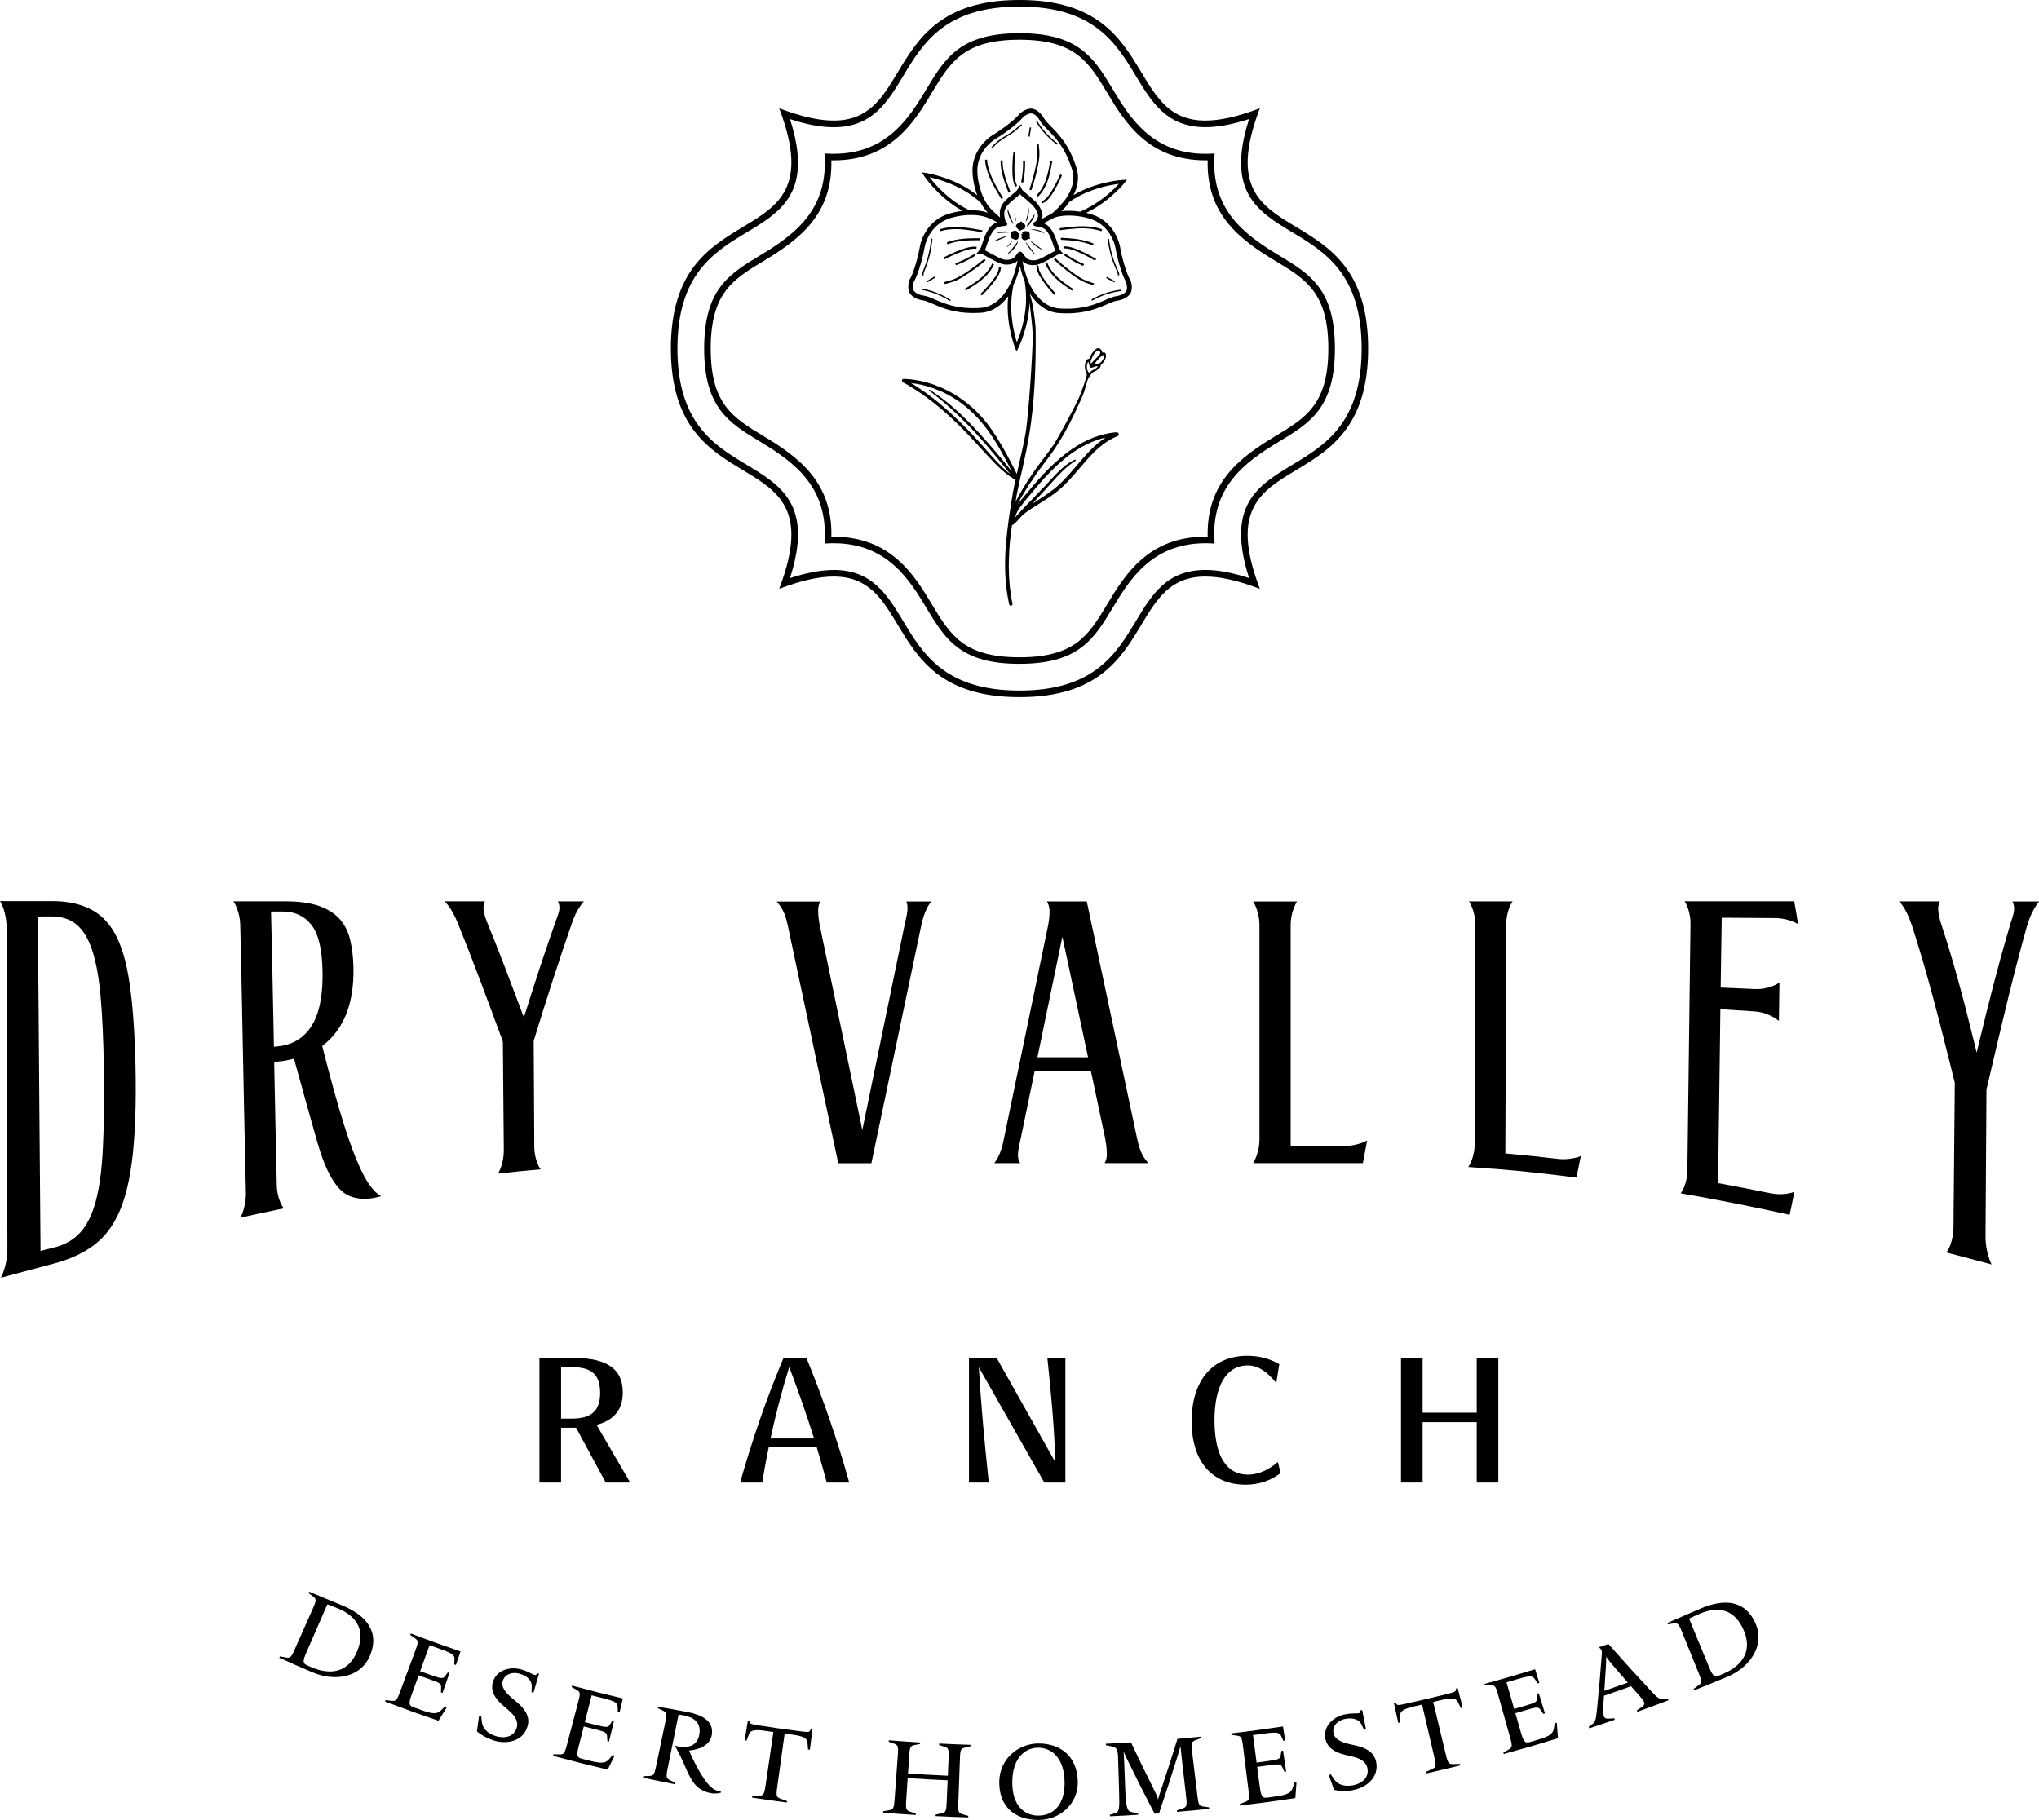 <?xml version="1.0" encoding="UTF-8"?>
<svg xmlns="http://www.w3.org/2000/svg" viewBox="0 0 479.63 428.21">
  <g>
    <g>
      <g>
        <g>
          <path d="m126.89,348.81v-29.32h7.98c8.48,0,11.63,3.02,11.63,8.11,0,4.2-2.18,6.59-6.17,7.64l7.9,13.57h-5.75l-6.97-12.89h-3.53v12.89h-5.08Zm7.6-15.04c4.66,0,6.68-1.85,6.68-6.05s-1.89-6.05-6.59-6.05h-2.6v12.1h2.52Z"/>
          <path d="m174.1,348.81c2.77-9.79,6.09-19.53,10.21-29.32h5.38c4.03,9.83,7.35,19.57,10.08,29.32h-5.29c-.76-2.73-1.51-5.5-2.35-8.27h-11.3c-.59,2.77-1.09,5.54-1.51,8.27h-5.21Zm7.14-10.37h10.25c-1.76-5.59-3.7-11.17-5.84-16.8-1.76,5.63-3.19,11.21-4.41,16.8Z"/>
          <path d="m227.93,348.81v-29.32h6.51l13.78,24.49c-.17-8.02-1.01-16.38-1.85-24.49h4.24v29.32h-4.96l-15.41-27.13c.55,9.2,1.43,18.52,2.35,27.13h-4.66Z"/>
          <path d="m301.22,346.59c-2.1,1.64-4.87,2.73-8.23,2.73-7.9,0-12.68-5.46-12.68-14.95s4.87-15.37,13.1-15.37c2.81,0,5.25.67,7.52,1.97l-.71,4.45c-2.06-2.6-4.2-4.16-6.68-4.16-5.29,0-7.85,5.12-7.85,12.89,0,8.36,2.77,12.81,7.85,12.81,2.69,0,5.12-1.3,7.06-2.98l.63,2.6Z"/>
          <path d="m347.37,348.81v-14.2h-12.73v14.2h-5.08v-29.32h5.08v12.89h12.73v-12.89h5.08v29.32h-5.08Z"/>
        </g>
        <g>
          <path d="m73.59,393.51c-3.17-1.35-4.75-2.05-7.89-3.47.06-.13.09-.19.15-.32.49.09.74.13,1.23.22,1.15.21,1.36.14,2.24-1.86,1.72-3.86,2.57-5.79,4.29-9.66.89-1.99.82-2.24-.08-2.89-.39-.28-.58-.43-.96-.71.06-.13.09-.19.15-.32,1.56.68,5.4,2.21,8.01,3.32,4.87,2.08,8.7,5.67,6.37,11.55-2.19,5.51-8.55,6.25-13.5,4.13Zm6.02-15.03c-.93-.4-2.08-.81-2.6-1.01-1.99,4.57-2.99,6.85-4.99,11.42-.95,2.18-.69,2.55.35,3,.32.14.49.21.81.35,4.96,2.13,8.92.98,10.84-3.74,1.87-4.6.3-8-4.41-10.02Z"/>
          <path d="m90.58,400.34c.05-.13.08-.2.13-.33.49.06.74.08,1.24.14,1.15.13,1.36.05,2.12-2,1.47-3.96,2.2-5.94,3.67-9.91.76-2.04.66-2.24-.26-2.88-.39-.28-.59-.42-.98-.69.05-.13.08-.2.13-.33,4.66,1.76,7,2.6,11.7,4.21-.44,1.27-.66,1.91-1.09,3.19-.16-.06-.24-.08-.4-.14.03-.47.04-.71.07-1.18.06-.97-.41-1.39-3.2-2.38-1.06-.38-1.6-.57-2.66-.96-.89,2.45-1.33,3.67-2.22,6.12,1.07.39,1.6.58,2.68.96,2.32.83,2.71.87,3.25.12.23-.32.35-.47.58-.79.15.05.23.08.38.13-.65,1.88-.97,2.82-1.62,4.69-.15-.05-.23-.08-.38-.13.02-.44.03-.67.04-1.11.04-.93-.27-1.11-2.6-1.93-1.07-.38-1.61-.57-2.68-.96-.66,1.83-1,2.74-1.66,4.57-.81,2.24-.53,2.59.53,2.97.79.29,1.19.43,1.98.71,2.66.94,3.54.81,4.39,0,.38-.36.57-.55.94-.91.16.1.24.15.4.25-.77,1.24-1.15,1.86-1.92,3.09-5.04-1.72-7.55-2.63-12.55-4.51Z"/>
          <path d="m116.11,409.49c-1.33-.41-2.93-1.25-3.92-2.13.2-1.45.3-2.17.5-3.62.2.01.3.02.5.03.07.6.11.9.18,1.49.16,1.22,1.08,2.55,3.3,3.23,2.04.62,4.25.14,4.88-1.97.49-1.68-.67-3.05-1.88-4.08-.59-.51-.88-.76-1.46-1.27-1.62-1.4-2.95-3.29-2.26-5.46.9-2.83,4.07-3.71,6.83-2.87.35.11,1.1.36,1.86.74.97.49,1.32.71,1.56.36.07-.1.11-.16.19-.26.16.05.24.07.4.12-.52,1.79-.78,2.69-1.3,4.48-.18-.05-.27-.08-.46-.13.02-.55.03-.83.05-1.39.04-.99-.61-2.29-2.8-2.95-1.66-.5-3.49-.01-4.02,1.68-.45,1.43.7,2.77,1.98,3.87.57.49.86.74,1.44,1.23,1.6,1.35,3.11,3.19,2.42,5.55-1.01,3.51-4.73,4.36-7.98,3.36Z"/>
          <path d="m130.11,413.1c.04-.14.06-.21.09-.34.49,0,.74.01,1.24.02,1.15.02,1.35-.09,1.9-2.2,1.08-4.09,1.62-6.13,2.69-10.22.56-2.11.44-2.29-.53-2.84-.41-.24-.62-.35-1.03-.59.04-.14.06-.21.09-.34,4.77,1.29,7.17,1.89,11.96,3.03-.31,1.31-.47,1.97-.78,3.28-.16-.04-.25-.06-.41-.1-.02-.47-.03-.71-.04-1.18-.04-.97-.54-1.34-3.39-2.05-1.09-.27-1.63-.41-2.72-.69-.65,2.52-.97,3.78-1.62,6.31,1.09.28,1.64.42,2.74.69,2.38.59,2.76.6,3.23-.2.2-.34.3-.51.5-.84.15.04.23.06.39.09-.46,1.93-.69,2.9-1.16,4.83-.16-.04-.23-.06-.39-.09-.03-.44-.04-.67-.06-1.11-.05-.92-.37-1.07-2.75-1.67-1.1-.27-1.65-.41-2.74-.69-.48,1.89-.73,2.83-1.21,4.71-.59,2.31-.28,2.62.8,2.9.81.21,1.22.31,2.03.51,2.72.67,3.58.45,4.35-.43.34-.4.51-.6.85-1,.17.08.25.12.42.2-.64,1.31-.96,1.96-1.61,3.27-5.15-1.22-7.72-1.87-12.84-3.25Z"/>
          <path d="m167.24,421.9c-3.64-.64-4.79-3.29-6.17-6.47-.83-1.92-1.81-3.84-2.32-4.69.27.05.41.08.68.14,2.22.44,4.54.03,5.05-2.68.54-2.89-1.19-4.11-3.68-4.61-.28-.06-.8-.13-1.19-.16-1.03,5.08-1.54,7.61-2.57,12.69-.43,2.14-.3,2.32.73,2.81.44.21.67.32,1.11.53-.03.14-.04.21-.07.35-3.03-.6-4.54-.91-7.56-1.56.03-.14.04-.21.07-.35.49-.02.74-.03,1.23-.05,1.15-.04,1.34-.16,1.78-2.29.86-4.13,1.3-6.19,2.16-10.32.45-2.13.33-2.34-.67-2.81-.43-.2-.64-.31-1.07-.51.03-.14.04-.21.07-.35,1.29.23,3.94.66,7.09,1.28,2.97.59,6.13,1.96,5.51,5.43-.5,2.74-3.73,3.46-5.33,3.59.42,1.04,1.37,3.08,2.45,4.92,1.31,2.25,2.71,4.28,4.4,4.57.19.03.38.04.6.03.02.16.03.24.04.39-.7.24-1.67.25-2.37.13Z"/>
          <path d="m176.9,422.94c.02-.14.03-.21.05-.35.6-.03.9-.05,1.49-.08,1.13-.06,1.32-.24,1.64-2.4.73-5.04,1.1-7.55,1.84-12.59-.73-.11-1.1-.16-1.83-.27-2.89-.43-3.58-.07-3.94.85-.22.58-.33.87-.55,1.45-.18-.03-.26-.04-.44-.07.3-1.87.45-2.81.76-4.68.16.03.25.04.41.07.02.13.03.19.05.32.07.4.34.5,2.2.78,3.85.6,5.78.87,9.64,1.37,1.86.24,2.15.22,2.32-.14.06-.12.08-.17.14-.29.17.02.25.03.41.05-.23,1.88-.35,2.82-.58,4.7-.18-.02-.27-.03-.44-.05-.05-.62-.07-.93-.12-1.55-.09-.98-.65-1.53-3.54-1.92-.73-.1-1.1-.15-1.84-.25-.7,5.04-1.05,7.56-1.75,12.6-.3,2.16-.17,2.38.9,2.76.56.2.84.3,1.41.5-.02.14-.03.21-.05.35-3.27-.43-4.9-.67-8.16-1.16Z"/>
          <path d="m220.08,427.29c0-.14.01-.21.02-.35.48-.1.72-.15,1.2-.25,1.12-.23,1.29-.37,1.38-2.55.09-2.11.14-3.16.23-5.27-3.76-.16-5.64-.27-9.4-.52-.14,2.1-.21,3.16-.35,5.26-.14,2.17,0,2.34,1.09,2.69.47.15.7.23,1.17.38,0,.14-.01.21-.02.35-3.07-.19-4.6-.29-7.67-.53l.03-.35c.48-.08.73-.13,1.21-.21,1.13-.19,1.3-.34,1.46-2.51.31-4.22.46-6.32.77-10.54.16-2.17.01-2.34-1.03-2.69-.45-.16-.67-.23-1.12-.39.01-.14.02-.21.03-.35,2.94.23,4.41.33,7.36.51,0,.14-.01.21-.02.35-.46.09-.7.14-1.16.23-1.08.21-1.25.35-1.39,2.52-.11,1.68-.17,2.52-.28,4.2,3.75.25,5.62.35,9.37.52.07-1.68.11-2.52.18-4.2.1-2.18-.06-2.33-1.11-2.66-.45-.14-.68-.21-1.13-.36,0-.14.01-.21.02-.35,2.95.15,4.42.21,7.37.3,0,.14,0,.21-.01.35-.46.11-.69.16-1.15.27-1.08.24-1.24.39-1.32,2.56-.16,4.22-.24,6.33-.39,10.56-.08,2.18.07,2.34,1.17,2.65.47.14.71.21,1.18.34,0,.14,0,.21-.01.35-3.07-.1-4.61-.16-7.68-.31Z"/>
          <path d="m235.05,419.25c.08-5.62,4.67-9,9.16-9.04,4.82-.04,9.13,2.62,9.32,8.9.15,5.17-4.07,9.05-9.18,9.09-5.52.04-9.38-3.07-9.29-8.95Zm15.37-.06c-.13-5.83-3.25-8.01-6.24-7.99-2.81.02-6.02,2.13-6.06,8.08-.04,5.75,3.02,7.93,6.21,7.9s6.22-2.25,6.09-8Z"/>
          <path d="m276.87,426.31c-.01-.14-.02-.21-.03-.35.46-.16.7-.24,1.16-.4,1.08-.37,1.28-.55,1.03-2.71-.44-3.84-.66-5.76-1.1-9.59-.11-.91-.17-1.59-.23-2.29-.02,0-.03,0-.05,0-.14.5-.4,1.41-.67,2.27-1.67,5.37-2.54,8.06-4.35,13.42-.41.03-.62.05-1.03.07-2.57-4.93-3.82-7.4-6.25-12.36-.36-.77-.77-1.58-.99-2.15-.02,0-.03,0-.05,0,.04.23.09,1.16.13,2.3.09,2.33.13,3.49.22,5.82.19,5.29.52,5.84,1.69,6.04.54.1.8.15,1.34.25,0,.14.01.21.02.35-2.65.17-3.97.24-6.62.36,0-.14,0-.21-.02-.35.47-.14.7-.22,1.17-.36,1.04-.33,1.14-.87,1.01-4.95-.1-3.31-.15-4.97-.25-8.28-.06-2.15-.54-2.3-1.62-2.53-.49-.1-.74-.15-1.23-.25,0-.14,0-.21-.02-.35,2.37-.11,3.55-.17,5.91-.32,2.07,4.36,3.12,6.54,5.29,10.87.32.66.97,1.91,1.07,2.51.02,0,.03,0,.05,0,.04-.51.54-1.82.82-2.68,1.53-4.6,2.27-6.9,3.7-11.52,2.19-.19,3.29-.3,5.48-.52.01.14.02.21.04.35-.44.17-.66.25-1.11.42-1.04.38-1.23.55-.97,2.72.51,4.2.76,6.3,1.27,10.49.26,2.16.38,2.31,1.51,2.47.49.07.73.11,1.21.18l.04.35c-3.04.31-4.56.45-7.6.71Z"/>
          <path d="m291.64,424.81c-.02-.14-.03-.21-.04-.35.46-.18.69-.27,1.15-.44,1.07-.41,1.21-.58.94-2.75-.52-4.19-.79-6.29-1.31-10.48-.27-2.16-.45-2.29-1.54-2.44-.47-.07-.7-.1-1.17-.16-.02-.14-.03-.21-.04-.35,4.87-.58,7.31-.91,12.17-1.64.2,1.33.3,2,.5,3.33-.17.02-.25.04-.42.06-.19-.43-.29-.65-.48-1.08-.4-.89-1-1.05-3.89-.64-1.11.15-1.66.23-2.77.37.34,2.58.51,3.87.85,6.46,1.11-.15,1.67-.22,2.78-.38,2.41-.33,2.77-.47,2.9-1.39.06-.39.09-.58.15-.97.16-.02.24-.03.39-.06.29,1.97.44,2.95.73,4.91-.16.02-.24.04-.4.06-.19-.4-.28-.6-.47-1.01-.39-.84-.74-.86-3.16-.52-1.12.15-1.67.23-2.79.38.25,1.93.38,2.89.64,4.82.31,2.36.72,2.54,1.82,2.39.83-.11,1.24-.17,2.06-.28,2.76-.39,3.47-.91,3.85-2.02.17-.5.25-.74.41-1.24.19.01.28.02.47.03-.1,1.45-.16,2.18-.27,3.63-5.21.79-7.82,1.14-13.05,1.76Z"/>
          <path d="m318.23,421.2c-1.36.25-3.16.24-4.43-.09-.49-1.38-.74-2.06-1.22-3.44.18-.08.27-.12.46-.21.34.5.51.75.84,1.24.7,1.01,2.12,1.77,4.39,1.35,2.08-.38,3.81-1.83,3.39-4-.33-1.72-1.99-2.4-3.53-2.76-.75-.18-1.12-.27-1.87-.45-2.07-.5-4.11-1.56-4.5-3.81-.51-2.92,1.88-5.16,4.7-5.69.36-.07,1.13-.19,1.98-.2,1.08,0,1.49.02,1.54-.4.02-.13.03-.19.04-.32.16-.03.25-.05.41-.08.36,1.83.54,2.74.9,4.57-.19.04-.28.06-.47.09-.24-.5-.36-.75-.59-1.25-.42-.9-1.59-1.75-3.83-1.33-1.69.32-3.08,1.59-2.77,3.34.26,1.47,1.88,2.14,3.52,2.53.73.17,1.1.26,1.83.43,2.03.46,4.2,1.4,4.69,3.81.72,3.58-2.18,6.04-5.49,6.65Z"/>
          <path d="m335.47,417.25c-.03-.14-.05-.21-.08-.35.55-.25.82-.37,1.36-.62,1.03-.47,1.15-.71.65-2.83-1.16-4.95-1.74-7.43-2.89-12.39-.72.17-1.09.25-1.81.42-2.86.65-3.37,1.25-3.37,2.23,0,.62.01.93.02,1.55-.18.04-.26.06-.44.1-.4-1.85-.6-2.78-1.01-4.63.16-.04.24-.05.41-.09.07.11.1.16.17.27.21.34.5.34,2.34-.08,3.81-.86,5.71-1.31,9.51-2.25,1.83-.46,2.09-.58,2.13-.98.01-.13.02-.19.03-.32.16-.04.24-.06.4-.1.47,1.84.71,2.75,1.18,4.59-.17.04-.26.07-.43.11-.27-.56-.41-.84-.68-1.39-.44-.88-1.17-1.18-4.02-.48-.72.18-1.08.27-1.81.44,1.19,4.95,1.78,7.42,2.97,12.37.51,2.12.72,2.28,1.85,2.24.6-.02.9-.03,1.5-.05.03.14.05.21.09.34-3.21.8-4.83,1.18-8.05,1.91Z"/>
          <path d="m353.73,412.68c-.04-.14-.06-.21-.09-.34.43-.24.65-.37,1.07-.61,1-.57,1.12-.76.53-2.86-1.14-4.07-1.71-6.1-2.85-10.17-.59-2.1-.78-2.2-1.89-2.18-.48,0-.72,0-1.19.01-.04-.14-.06-.21-.09-.34,4.77-1.31,7.14-1.99,11.88-3.45.4,1.29.59,1.93.99,3.22-.16.05-.24.07-.4.12-.25-.4-.38-.6-.64-1-.53-.82-1.15-.88-3.97-.05-1.08.32-1.62.47-2.7.79.72,2.5,1.08,3.76,1.8,6.26,1.09-.31,1.63-.47,2.72-.79,2.36-.69,2.69-.88,2.69-1.81,0-.39,0-.59,0-.98.15-.05.23-.07.38-.12.58,1.9.87,2.85,1.45,4.75-.15.05-.23.07-.39.12-.25-.37-.37-.55-.62-.92-.51-.77-.87-.74-3.23-.04-1.09.32-1.63.48-2.72.79.54,1.87.81,2.81,1.34,4.68.66,2.29,1.09,2.4,2.16,2.09.81-.23,1.21-.35,2.01-.59,2.69-.8,3.33-1.42,3.54-2.58.09-.52.14-.77.23-1.29.19-.02.28-.02.47-.04.11,1.45.16,2.18.27,3.63-5.08,1.56-7.63,2.3-12.74,3.7Z"/>
          <path d="m385.16,402.75c-.05-.13-.07-.2-.12-.33.41-.28.62-.42,1.03-.7.96-.64,1.11-1.02-.35-2.65-.82-.93-1.24-1.4-2.06-2.33-2.53.91-3.8,1.36-6.35,2.23-.05.72-.07,1.09-.13,1.81-.23,3.35.09,3.66,1.36,3.58.47-.03.71-.05,1.19-.08.05.13.07.2.12.34-2.41.83-3.61,1.23-6.02,2.02-.04-.13-.07-.2-.11-.34.26-.19.39-.29.65-.48.9-.67,1.03-1.01,1.31-3.83.5-5.09.72-7.63,1.11-12.7.07-.91-.02-1.09-.58-1.65,0-.05,0-.07.02-.11.84-.3,1.27-.44,2.11-.74,4.01,4.54,6.05,6.79,10.2,11.25,1.55,1.67,1.88,1.76,3.01,1.71.32-.01.48-.02.81-.04.05.13.08.2.13.33-2.92,1.11-4.38,1.65-7.32,2.7Zm-5.87-11.06c-.68-.81-1.24-1.52-1.43-1.81-.02,0-.03.01-.05.02.03.39,0,1.34-.06,2.33-.13,2.24-.2,3.36-.36,5.59,2.21-.76,3.32-1.15,5.52-1.94-1.46-1.67-2.19-2.51-3.63-4.19Z"/>
          <path d="m406.47,394.45c-3.17,1.33-4.76,1.99-7.96,3.25-.05-.13-.08-.2-.13-.33.4-.29.61-.44,1.01-.73.94-.68,1.04-.88.22-2.9-1.58-3.92-2.37-5.88-3.96-9.8-.82-2.02-1.04-2.15-2.13-1.96-.47.08-.71.12-1.18.2l-.13-.33c1.56-.65,5.33-2.34,7.94-3.44,4.88-2.06,10.14-2.33,12.75,3.45,2.44,5.4-1.48,10.5-6.44,12.59Zm-6.62-14.78c-.93.39-2.03.93-2.53,1.16,1.9,4.61,2.85,6.92,4.75,11.53.91,2.2,1.35,2.27,2.39,1.83.33-.14.49-.2.81-.34,4.97-2.08,6.92-5.73,4.86-10.39-2.01-4.54-5.55-5.78-10.27-3.79Z"/>
        </g>
      </g>
      <g>
        <g>
          <path d="m239.82,1.37c17.63,0,22.87,8.7,27.49,16.37,3.72,6.17,7.23,12,16.23,12,3.02,0,6.48-.66,10.55-2-5.71,17.31,1.93,21.92,10,26.78,7.67,4.62,16.37,9.86,16.37,27.49s-8.7,22.87-16.37,27.49c-8.07,4.86-15.71,9.47-10,26.78-4.06-1.35-7.53-2-10.55-2-9,0-12.51,5.83-16.23,12-4.62,7.67-9.86,16.37-27.49,16.37s-22.87-8.7-27.49-16.37c-3.72-6.17-7.23-12-16.23-12-3.02,0-6.48.66-10.55,2,5.71-17.31-1.93-21.92-10-26.78-7.67-4.62-16.37-9.86-16.37-27.49s8.7-22.87,16.37-27.49c8.07-4.86,15.71-9.47,10-26.78,4.06,1.35,7.53,2,10.55,2,9,0,12.52-5.83,16.24-12.01,4.62-7.67,9.86-16.37,27.49-16.37m0-1.2c-32.38,0-24.58,28.37-43.72,28.37-3.27,0-7.34-.83-12.52-2.77,13.31,35.51-25.6,18.32-25.6,56.24s38.91,20.74,25.6,56.24c5.19-1.94,9.25-2.77,12.52-2.77,19.14,0,11.34,28.37,43.72,28.37s24.58-28.38,43.72-28.37c3.27,0,7.34.83,12.52,2.77-13.31-35.51,25.6-18.32,25.6-56.24s-38.91-20.74-25.6-56.24c-5.19,1.94-9.25,2.77-12.52,2.77-19.14,0-11.34-28.37-43.72-28.37h0Z"/>
          <path d="m239.82,164.02c-18.4,0-23.85-9.05-28.66-17.03-3.67-6.09-6.83-11.34-15.06-11.34-3.43,0-7.5.9-12.46,2.76l-.35.13.13-.35c6.83-18.23-.31-22.54-8.58-27.52-7.98-4.81-17.03-10.26-17.03-28.66s9.05-23.85,17.03-28.66c8.27-4.98,15.41-9.29,8.58-27.52l-.13-.35.35.13c4.96,1.86,9.04,2.76,12.46,2.76,8.23,0,11.39-5.26,15.06-11.34,4.81-7.98,10.26-17.03,28.66-17.03s23.85,9.05,28.66,17.03c3.67,6.09,6.83,11.34,15.06,11.34,3.43,0,7.5-.9,12.46-2.76l.35-.13-.13.35c-6.83,18.23.31,22.54,8.58,27.52,7.98,4.81,17.03,10.26,17.03,28.66s-9.05,23.85-17.03,28.66c-8.27,4.98-15.41,9.29-8.58,27.52l.13.35-.35-.13c-4.96-1.86-9.03-2.76-12.46-2.76h0c-8.23,0-11.39,5.25-15.06,11.34-4.81,7.98-10.26,17.03-28.66,17.03Zm-43.72-28.71c8.41,0,11.63,5.33,15.35,11.5,4.76,7.91,10.17,16.87,28.38,16.87s23.61-8.96,28.37-16.87c3.72-6.17,6.93-11.5,15.35-11.5h0c3.39,0,7.39.87,12.24,2.66-6.71-18.21.5-22.55,8.85-27.58,7.91-4.76,16.87-10.16,16.87-28.38s-8.96-23.61-16.87-28.38c-8.35-5.03-15.56-9.37-8.85-27.58-4.84,1.79-8.85,2.66-12.24,2.66-8.41,0-11.63-5.33-15.35-11.5-4.76-7.91-10.16-16.87-28.38-16.87s-23.61,8.96-28.37,16.87c-3.72,6.17-6.93,11.5-15.35,11.5-3.39,0-7.39-.87-12.24-2.66,6.71,18.21-.5,22.55-8.85,27.58-7.91,4.76-16.87,10.16-16.87,28.38s8.96,23.61,16.87,28.38c8.35,5.03,15.56,9.38,8.85,27.58,4.84-1.79,8.85-2.66,12.24-2.66Zm43.72,27.5c-17.72,0-22.99-8.74-27.63-16.45-3.69-6.13-7.19-11.92-16.09-11.92-3.01,0-6.44.65-10.5,1.99l-.32.11.1-.32c5.66-17.19-1.91-21.75-9.93-26.58-7.71-4.65-16.45-9.91-16.45-27.63s8.74-22.99,16.45-27.63c8.02-4.83,15.59-9.39,9.93-26.58l-.1-.32.32.11c4.05,1.34,7.48,1.99,10.49,1.99,8.91,0,12.4-5.79,16.09-11.92,4.64-7.71,9.91-16.45,27.63-16.45s22.99,8.74,27.63,16.45c3.7,6.13,7.19,11.92,16.09,11.92,3.01,0,6.44-.65,10.49-1.99l.32-.11-.1.32c-5.66,17.19,1.91,21.75,9.93,26.58,7.71,4.65,16.45,9.91,16.45,27.63s-8.74,22.99-16.45,27.63c-8.02,4.83-15.59,9.39-9.93,26.58l.1.32-.32-.11c-4.05-1.34-7.48-1.99-10.5-1.99-8.91,0-12.4,5.79-16.09,11.92-4.65,7.71-9.91,16.45-27.63,16.45Zm-43.72-28.71c9.09,0,12.63,5.87,16.38,12.09,4.6,7.63,9.81,16.29,27.34,16.29s22.74-8.65,27.34-16.29c3.74-6.22,7.28-12.09,16.38-12.09,2.97,0,6.34.62,10.29,1.91-5.55-17.18,2.09-21.79,10.18-26.66,7.64-4.6,16.29-9.81,16.29-27.34s-8.65-22.74-16.29-27.34c-8.09-4.87-15.73-9.48-10.18-26.66-3.95,1.28-7.32,1.91-10.28,1.91-9.09,0-12.63-5.87-16.38-12.08-4.6-7.64-9.81-16.29-27.35-16.29s-22.74,8.65-27.34,16.29c-3.74,6.22-7.28,12.09-16.38,12.09-2.97,0-6.34-.62-10.28-1.91,5.55,17.19-2.09,21.79-10.18,26.66-7.63,4.6-16.29,9.81-16.29,27.34s8.65,22.74,16.29,27.34c8.09,4.87,15.73,9.48,10.18,26.66,3.95-1.28,7.32-1.91,10.29-1.91Z"/>
        </g>
        <g>
          <path d="m239.82,9.2c13.2,0,16.38,5.28,20.78,12.58,4.02,6.66,9.52,15.79,22.94,15.79.23,0,.47,0,.71,0-.39,12.79,7.57,18.71,15.8,23.66,7.3,4.4,12.58,7.58,12.58,20.78s-5.28,16.38-12.58,20.78c-8.23,4.96-16.19,10.87-15.8,23.66-.24,0-.48,0-.71,0-13.43,0-18.93,9.13-22.94,15.79-4.4,7.3-7.58,12.58-20.78,12.58s-16.38-5.28-20.78-12.58c-4.02-6.66-9.52-15.79-22.94-15.79-.23,0-.47,0-.71,0,.39-12.79-7.57-18.71-15.8-23.66-7.3-4.4-12.58-7.58-12.58-20.78s5.28-16.38,12.58-20.78c8.23-4.96,16.19-10.87,15.8-23.66.24,0,.48,0,.71,0,13.43,0,18.93-9.13,22.94-15.79,4.4-7.3,7.58-12.58,20.78-12.58m0-1.2c-13.88,0-17.38,5.81-21.81,13.16-3.87,6.42-9.16,15.21-21.91,15.21-.65,0-1.31-.02-1.98-.07.94,12.83-6.55,18.72-15.15,23.9-7.35,4.43-13.16,7.93-13.16,21.81s5.81,17.38,13.16,21.81c8.59,5.18,16.09,11.07,15.15,23.9.67-.05,1.33-.07,1.98-.07,12.74,0,18.04,8.79,21.91,15.21,4.43,7.35,7.93,13.16,21.82,13.16s17.38-5.81,21.81-13.16c3.87-6.42,9.16-15.21,21.91-15.21.65,0,1.31.02,1.98.07-.94-12.83,6.55-18.72,15.15-23.9,7.35-4.43,13.16-7.93,13.16-21.81s-5.81-17.38-13.16-21.81c-8.59-5.18-16.09-11.07-15.15-23.9-.67.05-1.33.07-1.98.07h0c-12.74,0-18.04-8.79-21.91-15.21-4.43-7.35-7.93-13.16-21.82-13.16h0Z"/>
          <path d="m239.82,156.19c-13.98,0-17.5-5.85-21.96-13.25-3.85-6.38-9.12-15.13-21.76-15.13-.63,0-1.3.02-1.97.07h-.19s.01-.18.01-.18c.95-12.96-6.92-18.83-15.07-23.74-7.4-4.46-13.24-7.98-13.24-21.96s5.84-17.5,13.24-21.96c8.15-4.91,16.02-10.78,15.07-23.74v-.19s.18.01.18.01c.67.05,1.33.07,1.97.07,12.65,0,17.92-8.75,21.77-15.13,4.46-7.4,7.98-13.24,21.96-13.24s17.5,5.84,21.96,13.24c3.85,6.38,9.12,15.13,21.76,15.13.64,0,1.3-.02,1.97-.07h.19s-.01.18-.01.18c-.95,12.96,6.92,18.83,15.07,23.74,7.4,4.46,13.24,7.98,13.24,21.96s-5.84,17.5-13.24,21.96c-8.15,4.91-16.02,10.78-15.07,23.74v.19s-.18-.01-.18-.01c-.67-.05-1.34-.07-1.97-.07-12.65,0-17.92,8.75-21.77,15.13-4.46,7.4-7.98,13.24-21.96,13.24Zm-43.72-28.71c12.84,0,18.16,8.84,22.05,15.29,4.4,7.31,7.88,13.08,21.67,13.08s17.27-5.77,21.67-13.08c3.89-6.45,9.21-15.29,22.05-15.29.58,0,1.19.02,1.8.06-.88-13.01,7.05-18.92,15.24-23.86,7.31-4.4,13.08-7.88,13.08-21.67s-5.77-17.27-13.08-21.67c-8.2-4.94-16.12-10.85-15.24-23.86-.61.04-1.22.06-1.8.06-12.84,0-18.16-8.84-22.05-15.29-4.4-7.31-7.88-13.08-21.67-13.08s-17.27,5.77-21.67,13.08c-3.89,6.45-9.21,15.29-22.05,15.29-.58,0-1.19-.02-1.8-.06.88,13.01-7.05,18.92-15.24,23.86-7.31,4.4-13.08,7.88-13.08,21.67s5.77,17.27,13.08,21.67c8.2,4.94,16.12,10.85,15.24,23.86.61-.04,1.22-.06,1.8-.06Zm43.72,27.51c-13.3,0-16.5-5.31-20.93-12.66-4-6.63-9.47-15.71-22.79-15.71-.23,0-.47,0-.71,0h-.18s0-.17,0-.17c.39-12.73-7.55-18.59-15.72-23.51-7.35-4.43-12.66-7.63-12.66-20.93s5.31-16.5,12.66-20.93c8.16-4.92,16.1-10.79,15.72-23.51v-.18s.17,0,.17,0c.24,0,.47,0,.71,0,13.33,0,18.8-9.08,22.8-15.71,4.43-7.35,7.63-12.66,20.92-12.66s16.5,5.31,20.93,12.66c3.99,6.63,9.47,15.71,22.8,15.71.23,0,.47,0,.7,0h.18s0,.17,0,.17c-.39,12.73,7.55,18.6,15.72,23.51,7.35,4.43,12.66,7.63,12.66,20.93s-5.31,16.5-12.66,20.93c-8.16,4.92-16.1,10.79-15.72,23.51v.18s-.17,0-.17,0c-.24,0-.47,0-.71,0-13.33,0-18.8,9.08-22.8,15.71-4.43,7.35-7.63,12.66-20.93,12.66Zm-43.72-28.71c13.52,0,19.05,9.17,23.08,15.87,4.37,7.26,7.53,12.5,20.64,12.5s16.27-5.24,20.64-12.5c4.04-6.7,9.56-15.88,23.08-15.88.18,0,.36,0,.54,0-.31-12.79,7.67-18.69,15.88-23.63,7.26-4.37,12.5-7.53,12.5-20.64s-5.24-16.27-12.5-20.64c-8.21-4.95-16.2-10.85-15.88-23.64-.18,0-.36,0-.54,0-13.52,0-19.05-9.17-23.08-15.87-4.37-7.26-7.53-12.5-20.64-12.5s-16.27,5.24-20.64,12.5c-4.04,6.7-9.56,15.88-23.08,15.88-.18,0-.36,0-.54,0,.31,12.79-7.67,18.69-15.88,23.64-7.26,4.37-12.5,7.53-12.5,20.64s5.24,16.27,12.5,20.64c8.21,4.95,16.2,10.85,15.88,23.64.18,0,.36,0,.54,0Z"/>
        </g>
        <line x1="219.93" y1="65.19" x2="218.07" y2="66.29"/>
        <path fill="none" d="m256.23,87.79s.08-.02.1-.06c.19-.33.48-.51.8-.67.42-.22.83-.43,1.13-.84-.36-.12-.65.05-.95.15-.18.05-.35.13-.54.16-.24.04-.38-.08-.46-.35-.1-.35-.2-.7-.31-1.08-.44.64-.43,1.69-.06,2.32,0,0,.27.34.3.36Z"/>
        <path fill="none" d="m257.4,85.72c.96.04,1.41-.18,1.91-.93.25-.38.46-.77.36-1.31-.59.21-1.6,1.21-2.27,2.24Z"/>
        <path fill="none" d="m258.49,83.63c.12-.13.22-.29.28-.45.08-.2,0-.41-.14-.57-.15-.16-.34-.15-.5-.06-.17.1-.34.22-.47.37-.52.58-.82,1.32-1.1,2.06-.06.16.03.39.05.64.67-.7,1.28-1.34,1.88-1.98Z"/>
        <path fill="none" d="m258.49,83.63c.12-.13.22-.29.28-.45.08-.2,0-.41-.14-.57-.15-.16-.34-.15-.5-.06-.17.1-.34.22-.47.37-.52.58-.82,1.32-1.1,2.06-.06.16.03.39.05.64.67-.7,1.28-1.34,1.88-1.98Z"/>
        <path fill="none" d="m256.23,87.79s.08-.02.1-.06c.19-.33.48-.51.8-.67.42-.22.83-.43,1.13-.84-.36-.12-.65.05-.95.15-.18.05-.35.13-.54.16-.24.04-.38-.08-.46-.35-.1-.35-.2-.7-.31-1.08-.44.64-.43,1.69-.06,2.32,0,0,.27.34.3.36Z"/>
        <path fill="none" d="m257.4,85.72c.96.04,1.41-.18,1.91-.93.25-.38.46-.77.36-1.31-.59.21-1.6,1.21-2.27,2.24Z"/>
        <path fill="none" d="m258.49,83.63c.12-.13.22-.29.28-.45.08-.2,0-.41-.14-.57-.15-.16-.34-.15-.5-.06-.17.1-.34.22-.47.37-.52.58-.82,1.32-1.1,2.06-.06.16.03.39.05.64.67-.7,1.28-1.34,1.88-1.98Z"/>
        <path fill="none" d="m257.4,85.72c.96.04,1.41-.18,1.91-.93.25-.38.46-.77.36-1.31-.59.21-1.6,1.21-2.27,2.24Z"/>
        <path fill="none" d="m256.23,87.79s.08-.02.1-.06c.19-.33.48-.51.8-.67.42-.22.83-.43,1.13-.84-.36-.12-.65.05-.95.15-.18.05-.35.13-.54.16-.24.04-.38-.08-.46-.35-.1-.35-.2-.7-.31-1.08-.44.64-.43,1.69-.06,2.32,0,0,.27.34.3.36Z"/>
        <path fill="none" d="m257.51,85.52c.96.04,1.41-.18,1.91-.93.25-.38.46-.77.36-1.31-.59.21-1.6,1.21-2.27,2.24Z"/>
        <path fill="none" d="m256.35,87.59s.08-.02.1-.06c.19-.33.48-.51.8-.67.42-.22.83-.43,1.13-.84-.36-.12-.65.05-.95.15-.18.05-.35.13-.54.16-.24.04-.38-.08-.46-.35-.1-.35-.2-.7-.31-1.08-.44.64-.43,1.69-.06,2.32,0,0,.27.34.3.36Z"/>
        <path fill="none" d="m258.6,83.42c.12-.13.22-.29.28-.45.08-.2,0-.41-.14-.57-.15-.16-.34-.15-.5-.06-.17.1-.34.22-.47.37-.52.58-.82,1.32-1.1,2.06-.06.16.03.39.05.64.67-.7,1.28-1.34,1.88-1.98Z"/>
        <path class="cls-3" d="m242.05,32.12c.12-.71.24-1.42.36-2.13"/>
        <path class="cls-3" d="m228.4,50.27c.61,0,1.19.04,1.74.12-.5-.07-1.01-.12-1.57-.12-.06,0-.11,0-.17,0Z"/>
        <path class="cls-3" d="m244.79,52.45l-.13.16.67-.03c-.17-.05-.35-.09-.55-.13Z"/>
        <path class="cls-3" d="m240.9,61.53c-.22-.69-.37-1.09-.38-1.1l-.41-1.03-.5.99s-.12.25-.27.58c0,.02,0,.04,0,.05.06-.07.12-.13.19-.22,0,.03.01.06.01.09.11-.25.19-.41.2-.44l.34-.66.28.69s.12.31.29.82c.06.06.11.12.17.16.02.01.05.03.08.05Z"/>
        <polygon class="cls-3" points="244.49 118.32 244.38 118.43 244.49 118.32 244.49 118.32"/>
        <path class="cls-3" d="m236.13,52.35s-.04-.02-.06-.03c0,.01,0,.02,0,.04.02,0,.04,0,.07,0Z"/>
        <path class="cls-3" d="m231.84,50.41c-.64-.19-1.32-.28-2-.34.43.17.83.32,1.23.47.31.07.64.12.92.21.36.12.74.27,1.11.44.58.16,1.1.29,1.49.38-.9-.45-1.84-.88-2.75-1.15Z"/>
        <path fill="none" d="m237.88,71.07h0c-.18,4.15.8,7.84,1.32,9.46.66-1.57,1.95-5.16,2.13-9.31.18-4.16-.8-7.84-1.32-9.46-.65,1.57-1.95,5.16-2.13,9.31Z"/>
        <path fill="none" d="m218.72,91.7c1.97,1.29,3.7,2.58,5.29,3.96,2.5,2.17,5.08,4.78,8.12,8.23,2.02,2.3,3.99,4.66,5.86,7.01-1.12-2.26-2.22-4.29-3.35-6.2-2.84-4.8-6.04-8.3-9.78-10.73-3.23-2.09-6.88-3.43-10.58-3.87,1.71,1.03,3.4,2.2,5.04,3.46,3.37,2.61,6.73,5.76,10.56,9.91.67.72,1.34,1.49,1.99,2.23l.04.04c1.8,2.06,3.66,4.18,5.77,5.82l-.35-.43c-2.47-3.07-5.03-6.24-7.75-9.18-3.61-3.91-7.31-7.29-10.98-10.04-.06-.05-.08-.13-.03-.19.04-.06.11-.07.17-.04Z"/>
        <path fill="none" d="m245.85,112.31c-1.4,1.52-2.73,3.1-4.29,5-.15.18-.31.37-.46.55-.94,1.11-1.99,2.37-2.35,3.89,1.48-1.67,3.06-3.29,4.58-4.86l.02-.02c.77-.79,1.56-1.6,2.32-2.4.38-.4.77-.83,1.15-1.24,1.8-1.96,3.65-3.97,5.97-5.07.07-.04.15,0,.19.07.04.07.03.17-.05.22-2.18,1.34-4,3.36-5.76,5.32l-.04.04c-.4.44-.81.9-1.22,1.34-.73.79-1.47,1.61-2.19,2.39l-.08.09c-.28.31-.57.63-.85.94.3-.2.6-.4.93-.62l.5-.32c1.66-1.08,3.37-2.19,4.87-3.58,1.5-1.39,2.87-3,4.19-4.55l.1-.12c1.91-2.24,4.06-4.76,6.65-6.41-1.4.31-2.84.82-4.28,1.51-3.32,1.6-6.48,4.09-9.93,7.84Z"/>
        <path fill="none" d="m237.88,71.07h0c-.18,4.15.8,7.84,1.32,9.46.66-1.57,1.95-5.16,2.13-9.31.18-4.16-.8-7.84-1.32-9.46-.65,1.57-1.95,5.16-2.13,9.31Z"/>
        <path fill="none" d="m218.72,91.7c1.97,1.29,3.7,2.58,5.29,3.96,2.5,2.17,5.08,4.78,8.12,8.23,2.02,2.3,3.99,4.66,5.86,7.01-1.12-2.26-2.22-4.29-3.35-6.2-2.84-4.8-6.04-8.3-9.78-10.73-3.23-2.09-6.88-3.43-10.58-3.87,1.71,1.03,3.4,2.2,5.04,3.46,3.37,2.61,6.73,5.76,10.56,9.91.67.72,1.34,1.49,1.99,2.23l.04.04c1.8,2.06,3.66,4.18,5.77,5.82l-.35-.43c-2.47-3.07-5.03-6.24-7.75-9.18-3.61-3.91-7.31-7.29-10.98-10.04-.06-.05-.08-.13-.03-.19.04-.06.11-.07.17-.04Z"/>
        <path fill="none" d="m245.85,112.31c-1.4,1.52-2.73,3.1-4.29,5-.15.18-.31.37-.46.55-.94,1.11-1.99,2.37-2.35,3.89,1.48-1.67,3.06-3.29,4.58-4.86l.02-.02c.77-.79,1.56-1.6,2.32-2.4.38-.4.77-.83,1.15-1.24,1.8-1.96,3.65-3.97,5.97-5.07.07-.04.15,0,.19.07.04.07.03.17-.05.22-2.18,1.34-4,3.36-5.76,5.32l-.04.04c-.4.44-.81.9-1.22,1.34-.73.79-1.47,1.61-2.19,2.39l-.08.09c-.28.31-.57.63-.85.94.3-.2.6-.4.93-.62l.5-.32c1.66-1.08,3.37-2.19,4.87-3.58,1.5-1.39,2.87-3,4.19-4.55l.1-.12c1.91-2.24,4.06-4.76,6.65-6.41-1.4.31-2.84.82-4.28,1.51-3.32,1.6-6.48,4.09-9.93,7.84Z"/>
        <path fill="none" d="m245.85,112.31c-1.4,1.52-2.73,3.1-4.29,5-.15.18-.31.37-.46.55-.94,1.11-1.99,2.37-2.35,3.89,1.48-1.67,3.06-3.29,4.58-4.86l.02-.02c.77-.79,1.56-1.6,2.32-2.4.38-.4.77-.83,1.15-1.24,1.8-1.96,3.65-3.97,5.97-5.07.07-.04.15,0,.19.07.04.07.03.17-.05.22-2.18,1.34-4,3.36-5.76,5.32l-.04.04c-.4.44-.81.9-1.22,1.34-.73.79-1.47,1.61-2.19,2.39l-.08.09c-.28.31-.57.63-.85.94.3-.2.6-.4.93-.62l.5-.32c1.66-1.08,3.37-2.19,4.87-3.58,1.5-1.39,2.87-3,4.19-4.55l.1-.12c1.91-2.24,4.06-4.76,6.65-6.41-1.4.31-2.84.82-4.28,1.51-3.32,1.6-6.48,4.09-9.93,7.84Z"/>
        <path fill="none" d="m237.88,71.07h0c-.18,4.15.8,7.84,1.32,9.46.66-1.57,1.95-5.16,2.13-9.31.18-4.16-.8-7.84-1.32-9.46-.65,1.57-1.95,5.16-2.13,9.31Z"/>
        <path fill="none" d="m237.99,70.87h0c-.18,4.15.8,7.84,1.32,9.46.66-1.57,1.95-5.16,2.13-9.31.18-4.16-.8-7.84-1.32-9.46-.65,1.57-1.95,5.16-2.13,9.31Z"/>
        <path fill="none" d="m245.96,112.11c-1.4,1.52-2.73,3.1-4.29,5-.15.18-.31.37-.46.55-.94,1.11-1.99,2.37-2.35,3.89,1.48-1.67,3.06-3.29,4.58-4.86l.02-.02c.77-.79,1.56-1.6,2.32-2.4.38-.4.77-.83,1.15-1.24,1.8-1.96,3.65-3.97,5.97-5.07.07-.04.15,0,.19.07.04.07.03.17-.05.22-2.18,1.34-4,3.36-5.76,5.32l-.04.04c-.4.44-.81.9-1.22,1.34-.73.79-1.47,1.61-2.19,2.39l-.08.09c-.28.31-.57.63-.85.94.3-.2.6-.4.93-.62l.5-.32c1.66-1.08,3.37-2.19,4.87-3.58,1.5-1.39,2.87-3,4.19-4.55l.1-.12c1.91-2.24,4.06-4.76,6.65-6.41-1.4.31-2.84.82-4.28,1.51-3.32,1.6-6.48,4.09-9.93,7.84Z"/>
        <path fill="none" d="m218.84,91.49c1.97,1.29,3.7,2.58,5.29,3.96,2.5,2.17,5.08,4.78,8.12,8.23,2.02,2.3,3.99,4.66,5.86,7.01-1.12-2.26-2.22-4.29-3.35-6.2-2.84-4.8-6.04-8.3-9.78-10.73-3.23-2.09-6.88-3.43-10.58-3.87,1.71,1.03,3.4,2.2,5.04,3.46,3.37,2.61,6.73,5.76,10.56,9.91.67.72,1.34,1.49,1.99,2.23l.04.04c1.8,2.06,3.66,4.18,5.77,5.82l-.35-.43c-2.47-3.07-5.03-6.24-7.75-9.18-3.61-3.91-7.31-7.29-10.98-10.04-.06-.05-.08-.13-.03-.19.04-.06.11-.07.17-.04Z"/>
        <g>
          <g>
            <path d="m217.11,64.8h0c-.09,0-.17-.06-.2-.16-.02-.09,0-.18.01-.26.11-.43.27-.83.43-1.21l.09-.22c.84-2.11,1.39-4.46,1.57-6.82l.32.03c-.19,2.39-.74,4.78-1.6,6.92l-.09.23c-.15.37-.31.76-.41,1.17-.02.07.06.14.07.19.02.1-.11.16-.2.16Z"/>
            <path d="m223.43,70.82c-2.01-1.3-4.33-2.21-6.68-2.63l.06-.31c2.4.43,4.75,1.36,6.8,2.68l-.17.27Z"/>
            <g>
              <path d="m240.14,55.03c.7.27.3-.12.27-.27.17-.15.36-.19.74-.07-.21-.13-.27-.17-.37-.23.38-.1.73-.11,1.03.04.29.14.46.39.42.76-.03.25-.05.5.04.75.05.12-.03.21-.16.2-.24-.01-.44.1-.63.21-.46.26-1.1-.04-1.19-.57-.02-.15.19-.23.09-.39-.07-.12-.14-.24-.24-.43"/>
              <path d="m239.89,54.95c-.35.39-.09.97-.5,1.3-.25.2-.54.27-.84.07-.02-.01-.04-.04-.07-.04-.78-.19-.81-.74-.65-1.37.09-.34.34-.53.66-.6.41-.09.79.02.95.44.09.22.24.17.44.21"/>
              <path d="m240.64,53.88c-.1.29-.48.16-.64.4-.01.02-.11.02-.14,0-.26-.24-.54-.46-.75-.73-.27-.35-.06-.68.22-.9.28-.21.64-.3.92-.63.15.53.78.52.93,1.03.06.23-.11.88-.33.97-.13.05-.09-.12-.2-.14"/>
              <path d="m241.89,48.75c.38.67-.08,3.14-.62,3.38.28-1.11.71-2.15.62-3.38"/>
              <path d="m239.43,56.79c.1.68-1.58,2.77-2.59,3.07,1.05-1.01,1.8-2.03,2.59-3.07"/>
              <path d="m245.55,58.99c-1.29-.58-2.45-1.31-3.28-2.48,1.09.83,2.19,1.66,3.28,2.48"/>
              <path d="m243.35,50.36c0,.99-.56,1.46-.91,2-.23.35-.39.81-.89.92.02-.46.41-.71.62-1.06.33-.56.7-1.1,1.18-1.85"/>
              <path d="m238.51,52.67c-.69-.09-1.75-2.87-1.45-3.48.45,1.14.67,2.38,1.45,3.48"/>
              <path d="m237.28,55.38c-1.07.59-2.19,1.07-3.65,1.5,1.27-.88,2.48-1.16,3.65-1.5"/>
              <path d="m245.85,55.06c-1.1-.71-2.35-.88-3.59-1.11,1.32-.03,2.58.12,3.59,1.11"/>
              <path d="m243.63,59.95c-.55-.16-2.41-2.57-2.34-2.99.77.99,1.53,1.96,2.34,2.99"/>
              <path d="m234.49,54.84c.83-.44,2.57-.51,3.06-.15-1.09.05-2.07.1-3.06.15"/>
              <path d="m236.7,58.22l1.44-1.55c-.29.69-.77,1.21-1.44,1.55"/>
              <path d="m238.69,50.03c.12.7.24,1.39.37,2.09-.37-.65-.5-1.34-.37-2.09"/>
              <path d="m247.94,69.35c-1.04-1.12-2-2.32-2.86-3.59-.68-1-1.31-2.1-1.29-3.32h.48c-.02,1.1.57,2.12,1.21,3.06.85,1.24,1.79,2.43,2.82,3.53l-.35.33Z"/>
              <path d="m252.17,68.41c-1.24-.84-2.53-1.71-3.65-2.75-1.27-1.18-2.17-2.45-2.66-3.77l.45-.17c.46,1.24,1.32,2.45,2.53,3.58,1.1,1.02,2.37,1.88,3.59,2.71l-.27.4Z"/>
              <path d="m257.17,67.13c-.31-.13-.63-.23-.96-.34-.23-.07-.47-.15-.7-.23-1.08-.4-2.05-1.04-2.94-1.67-1.64-1.16-3.21-2.45-4.68-3.82l.33-.35c1.45,1.36,3.01,2.63,4.63,3.78.86.61,1.81,1.23,2.83,1.61.22.08.45.15.68.23.33.1.68.21,1.01.35l-.19.44Z"/>
              <path d="m254.81,62.57c-1.59-.66-3.11-1.51-4.51-2.51l.28-.39c1.37.99,2.85,1.81,4.41,2.46l-.18.44Z"/>
              <path d="m257.6,61.34c-1.31-.79-2.68-1.49-4.09-2.09-1.05-.45-2.18-.86-3.32-.79l-.03-.48s.05,0,.08,0c1.2-.05,2.37.37,3.46.83,1.42.61,2.82,1.32,4.15,2.12l-.25.41Z"/>
              <path d="m257.05,57.76c-2.35-1.06-5.1-1.21-7.52-1.34l.03-.48c2.46.14,5.26.29,7.69,1.38l-.2.44Z"/>
              <path d="m259.07,54.42c-.57-.23-1.23-.4-2-.52-2.57-.4-5.2-.06-7.75.27l-.06-.48c2.58-.33,5.25-.67,7.88-.27.81.12,1.5.31,2.11.55l-.18.44Z"/>
              <path d="m263.26,64.36c-.12-.43-.3-.82-.47-1.19l-.1-.22c-.92-2.07-1.55-4.41-1.82-6.76l-.32.04c.28,2.38.92,4.75,1.85,6.85l.1.23c.17.37.34.75.45,1.15.02.07.02.09.02.1,0-.04-.08.06-.08.09-.02.1.11.16.2.15,0,0,.01,0,.02,0,.08-.01.15-.08.17-.17.02-.09,0-.18-.02-.26Z"/>
              <path d="m256.88,70.75l-.16-.28c2.12-1.21,4.51-2.01,6.93-2.32l.04.32c-2.38.3-4.73,1.09-6.81,2.28Z"/>
              <rect x="261.08" y="64.72" width=".32" height="2.16" transform="translate(78.82 264.04) rotate(-61.52)"/>
              <path d="m245.21,47.84l-.19-.44c1-.43,1.69-1.38,2.29-2.35.79-1.28,1.48-2.63,2.07-4.01l.44.19c-.59,1.41-1.3,2.78-2.1,4.08-.64,1.03-1.38,2.06-2.51,2.54Z"/>
              <path d="m244.16,46.28l-.34-.34c.95-.93,1.7-2.2,2.24-3.78.48-1.42.75-2.93,1.01-4.38l.47.08c-.26,1.48-.53,3-1.02,4.46-.56,1.65-1.35,2.98-2.35,3.96Z"/>
              <path d="m242.59,44.77l-.45-.16c.65-1.88,1.17-3.82,1.56-5.77.21-1.04.39-2.15.32-3.24-.02-.24-.04-.48-.07-.71-.04-.35-.08-.7-.09-1.06h.48c0,.33.04.66.08,1.01.03.24.06.49.07.74.08,1.15-.11,2.29-.32,3.37-.39,1.97-.92,3.93-1.58,5.83Z"/>
              <path d="m240.68,42.97l-.47-.1c.34-1.65.49-3.34.44-5.03h.48c.05,1.71-.1,3.44-.45,5.13Z"/>
              <path d="m238.83,43.94c-.57-1.1-.66-2.36-.68-3.56-.03-1.55.06-3.11.24-4.65l.48.06c-.18,1.52-.27,3.06-.24,4.58.02,1.14.11,2.34.63,3.35l-.43.22Z"/>
              <path d="m237.23,45.33c-.88-2.3-1.88-4.92-1.88-7.59h.48c0,2.58.94,5.04,1.85,7.42l-.45.17Z"/>
              <path d="m235.54,46.82c-1.35-2.22-2.76-4.51-3.46-7.09-.22-.79-.33-1.49-.36-2.15l.48-.02c.02.62.13,1.28.34,2.04.69,2.51,2.07,4.77,3.41,6.96l-.41.25Z"/>
              <path d="m233.42,34.93l-.25-.2c1.19-1.49,2.59-2.32,3.71-2.99.41-.25.81-.48,1.14-.72.48-.34.88-.69,1.19-.97.23-.21.44-.39.62-.52,0,0,0,0,0,0,.01,0,.03-.02.05-.04.17-.13.25-.18.32-.19h.13s.05.11.05.11c.04.13-.04.19-.26.32-.04.02-.08.05-.1.06,0,0,0,0,0,0-.17.12-.37.29-.59.49-.32.28-.72.64-1.22.99-.35.25-.74.48-1.16.74-1.16.69-2.47,1.48-3.62,2.92Z"/>
              <path d="m248.67,34.05c-1.97-1.44-3.68-3.3-4.95-5.38l.27-.17c1.25,2.04,2.93,3.87,4.86,5.28l-.19.26Z"/>
              <rect x="241.14" y="30.89" width="2.16" height=".32" transform="translate(171.62 264.83) rotate(-80.5)"/>
              <path d="m230.94,69.52l-.33-.34c1.08-1.04,2.09-2.18,3-3.38.69-.9,1.33-1.89,1.37-2.98l.48.02c-.05,1.22-.73,2.29-1.47,3.25-.92,1.22-1.95,2.37-3.04,3.43Z"/>
              <path d="m227.19,68.37l-.25-.41c1.27-.76,2.58-1.56,3.73-2.52,1.28-1.07,2.19-2.23,2.72-3.45l.44.19c-.56,1.29-1.52,2.51-2.85,3.62-1.18.99-2.5,1.79-3.79,2.56Z"/>
              <path d="m222.27,66.83l-.17-.45c.34-.12.69-.21,1.02-.3.23-.06.46-.12.69-.19,1.04-.32,2.01-.89,2.91-1.46,1.68-1.07,3.3-2.25,4.82-3.53l.31.37c-1.54,1.29-3.17,2.49-4.87,3.57-.92.59-1.93,1.18-3.02,1.52-.24.07-.48.14-.71.2-.34.09-.66.17-.98.29Z"/>
              <path d="m224.86,62.4l-.16-.45c1.59-.56,3.11-1.31,4.53-2.23l.26.4c-1.45.93-3.01,1.7-4.63,2.28Z"/>
              <path d="m222.14,61.03l-.23-.42c1.37-.73,2.8-1.37,4.25-1.9,1.13-.41,2.34-.78,3.57-.65l-.05.48c-1.13-.12-2.28.23-3.35.62-1.43.53-2.84,1.16-4.19,1.88Z"/>
              <path d="m222.87,57.48l-.17-.45c2.49-.97,5.29-.98,7.75-.98v.48c-2.42,0-5.17.02-7.58.95Z"/>
              <path d="m231,54.65c-2.52-.46-5.14-.93-7.72-.67-.78.08-1.44.22-2.02.42l-.16-.45c.62-.21,1.32-.36,2.13-.44,2.66-.27,5.3.21,7.86.68l-.09.47Z"/>
              <rect x="217.92" y="65.58" width="2.16" height=".32" transform="translate(-2.97 120.63) rotate(-30.6)"/>
            </g>
          </g>
          <g>
            <path fill="none" d="m243.33,116.9l.02-.02c.77-.79,1.56-1.6,2.32-2.4.38-.4.77-.83,1.15-1.24,1.8-1.96,3.65-3.97,5.97-5.07.07-.04.15,0,.19.07.04.07.03.17-.05.22-2.18,1.34-4,3.36-5.76,5.32l-.04.04c-.4.44-.81.9-1.22,1.34-.73.79-1.47,1.61-2.19,2.39l-.08.09c-.28.31-.57.63-.85.94.3-.2.6-.4.93-.62l.5-.32c1.66-1.08,3.37-2.19,4.87-3.58,1.5-1.39,2.87-3,4.19-4.55l.1-.12c1.91-2.24,4.06-4.76,6.65-6.41-1.4.31-2.84.82-4.28,1.51-3.32,1.6-6.48,4.09-9.93,7.84-1.4,1.52-2.73,3.1-4.29,5-.15.18-.31.37-.46.55-.94,1.11-1.99,2.37-2.35,3.89,1.48-1.67,3.06-3.29,4.58-4.86Z"/>
            <path fill="none" d="m256.23,87.79s.08-.02.1-.06c.19-.33.48-.51.8-.67.42-.22.83-.43,1.13-.84-.36-.12-.65.05-.95.15-.18.05-.35.13-.54.16-.24.04-.38-.08-.46-.35-.1-.35-.2-.7-.31-1.08-.44.64-.43,1.69-.06,2.32,0,0,.27.34.3.36Z"/>
            <path fill="none" d="m217.17,69.55c.86.12,1.74.5,2.76.94,2.25.98,5.32,2.32,10.71,1.98,1.57-.1,5.47-1.04,7.8-7.61.16-.44.76-2.61.79-2.82.04-.25.09-.48.12-.66,0-.02,0-.04-.01-.06-.13.14-.23.26-.32.34l-.04.04s-.03.02-.13.07c-2,1.02-3.5.28-4.5-.2-.96-.47-1.7-.88-2.24-1.18l-.05-.03c-.55-.31-1.07-.6-1.26-.61l-1.1-.07.71-.84c.24-.29.46-.97.7-1.69.25-.78.54-1.66.97-2.44.74-1.36,1.44-2.03,2.52-2.38-.9-.49-1.85-.97-2.75-1.26-.97-.31-2.11-.47-3.38-.47-2.49,0-4.73.59-5.89,1.1-3.37,1.47-4.78,4.76-5.08,6.47-.71,4.06-2.02,7.32-2.43,7.93-.14.22-.43,1.32-.22,2.04.23.79,1.5,1.3,2.34,1.41Z"/>
            <path fill="none" d="m240.59,27.62c-.43.6-2.99,3-6.52,5.12-1.49.9-4.05,3.39-4.2,7.07-.09,2.16.7,6.34,2.76,8.87.62.77,1.79,1.81,2.58,2.49-.15-1.18-.09-2.41.9-3.58.58-.68,1.29-1.26,1.92-1.78.6-.49,1.15-.94,1.33-1.27l.53-.97.47,1c.08.17.53.55,1.01.95.5.41,1.16.96,1.96,1.7.85.79,2.19,2.56,1.79,4.13-.01.05-.03.1-.06.16.29-.16.58-.32.88-.49l.05-.03c.46-.26.94-.52,1.44-.79.09-.07.16-.12.22-.17.02-.02.06-.04.07-.06.64-.55,1.56-1.42,2.41-2.53.03-.02.07-.04.1-.07,1.51-1.95,2.82-4.64,1.91-7.53-1.62-5.14-3.98-7.53-5.7-9.27-.79-.79-1.46-1.48-1.88-2.24-.37-.67-1.3-1.75-2.16-1.67-.75.06-1.67.73-1.83.94Z"/>
            <path fill="none" d="m218.72,91.7c1.97,1.29,3.7,2.58,5.29,3.96,2.51,2.17,5.08,4.78,8.12,8.23,2.02,2.3,3.99,4.66,5.86,7.01-1.12-2.26-2.22-4.29-3.35-6.2-2.84-4.8-6.04-8.3-9.78-10.73-3.23-2.09-6.88-3.43-10.58-3.87,1.71,1.03,3.4,2.2,5.04,3.46,3.37,2.61,6.73,5.76,10.55,9.91.67.72,1.34,1.49,1.99,2.23l.04.04c1.8,2.06,3.66,4.18,5.77,5.82l-.35-.43c-2.47-3.07-5.03-6.24-7.75-9.18-3.61-3.91-7.31-7.29-10.98-10.04-.06-.05-.08-.13-.03-.19.04-.06.11-.07.17-.04Z"/>
            <path fill="none" d="m257.4,85.72c.96.04,1.41-.18,1.91-.93.25-.38.46-.77.36-1.31-.59.21-1.6,1.21-2.27,2.24Z"/>
            <path fill="none" d="m258.49,83.63c.12-.13.22-.29.28-.45.08-.2,0-.41-.14-.57-.15-.16-.34-.15-.5-.06-.17.1-.34.22-.47.37-.52.58-.82,1.32-1.1,2.06-.06.16.03.39.05.64.67-.7,1.28-1.34,1.88-1.98Z"/>
            <path fill="none" d="m240.02,59.24c.1.03.24.08.35.26.02.01.04.03.06.06h0c.47.62.88,1.12,1.1,1.35l.03.02c1.48.73,2.62.17,3.46-.24.95-.46,1.65-.86,2.22-1.17l.03-.02c.35-.19.65-.36.91-.49-.18-.4-.34-.88-.51-1.39-.24-.73-.51-1.56-.89-2.26-.83-1.53-1.49-1.95-3.23-2.08-.12-.02-.48-.1-.54-.39-.08-.35.18-.58.32-.66l.28-.16c.28-.55.41-.86.44-.96.28-.95-.78-2.38-1.51-3.06-.77-.72-1.41-1.25-1.88-1.63l.06-.13-.09.11c-.33-.27-.59-.49-.81-.69-.3.31-.68.62-1.12.98-.6.49-1.27,1.04-1.78,1.64-.96,1.13-.9,2.21-.46,3.8h0c.13.09.5.39.38.72-.11.31-.54.33-.63.33-1.72.13-2.38.56-3.21,2.08-.38.69-.65,1.52-.89,2.24-.17.52-.33,1.01-.51,1.4.26.13.57.29.93.5.56.32,1.26.71,2.23,1.18.84.41,1.98.97,3.47.23h.02c.23-.24.64-.74,1.1-1.36.14-.19.38-.27.61-.21Z"/>
            <path fill="none" d="m240.59,65.07c-.12-.34-.47-1.58-.68-2.36-.21.78-.53,1.93-.65,2.25-.19.54-.47,1.25-.85,2.02-.26,1.26-.47,2.64-.53,4.09h0c-.18,4.15.8,7.84,1.32,9.46.66-1.57,1.95-5.16,2.13-9.31.08-1.81-.07-3.52-.3-5.03-.18-.42-.33-.8-.44-1.13Z"/>
            <path fill="none" d="m232.18,50.02c.06.02.13.04.19.07-.23-.24-.43-.47-.61-.69-.42-.52-.78-1.11-1.1-1.72-.93-.82-1.98-1.64-3.16-2.39-3.51-2.23-7.2-3.21-8.86-3.57,1.04,1.35,3.5,4.26,7.01,6.49.78.5,1.57.92,2.35,1.29,1.4-.04,2.86.1,4.18.53Z"/>
            <path fill="none" d="m249.71,49.69c1.48-.18,3-.09,4.36.12.52-.22,1.03-.45,1.55-.72,3.7-1.89,6.43-4.57,7.58-5.82-1.69.21-5.45.85-9.15,2.74-.89.46-1.72.96-2.49,1.48-.6.86-1.26,1.6-1.85,2.2Z"/>
            <path fill="none" d="m241.41,64.88c.14.39.45,1.21.46,1.27,2.35,5.51,5.87,6.35,7.35,6.44,5.39.33,8.46-1,10.71-1.98,1.02-.45,1.9-.83,2.76-.95.83-.11,2.11-.62,2.34-1.41.21-.72-.08-1.82-.22-2.04-.4-.61-1.72-3.87-2.43-7.93-.3-1.71-1.7-5-5.08-6.47-1.16-.51-3.4-1.1-5.89-1.1-1.17,0-2.22.13-3.14.4l-.41.18c-.45.26-1.57.83-2.42,1.21.98.36,1.66,1.04,2.35,2.32.43.79.71,1.66.97,2.44.24.73.46,1.41.7,1.69l.71.84-1.1.07c-.19.01-.71.3-1.26.61-.53.29-1.3.73-2.28,1.21-1,.49-2.5,1.22-4.5.2,0,0-.13-.07-.16-.1-.11-.08-.22-.2-.35-.36.04.17.08.37.11.6.03.22.63,2.38.79,2.84Z"/>
            <path d="m265.73,65.59h0c-.36-.54-1.59-3.67-2.26-7.51-.34-1.93-1.92-5.64-5.73-7.3-.55-.24-1.33-.49-2.25-.71.17-.08.34-.15.52-.24,5.12-2.62,8.4-6.65,8.54-6.82l.57-.72-.92.04c-.22.01-5.37.3-10.53,2.93-.41.21-.78.44-1.16.66.95-1.85,1.46-4.05.72-6.41-1.7-5.4-4.17-7.9-5.98-9.73-.75-.76-1.34-1.36-1.69-1.98-.43-.78-1.62-2.25-3.05-2.25-.06,0-.12,0-.18,0-1.14.1-2.32.97-2.64,1.41-.38.53-2.85,2.81-6.19,4.82-1.68,1.01-4.57,3.82-4.74,7.98-.06,1.42.24,3.85,1.12,6.19-.6-.47-1.23-.94-1.93-1.38-4.93-3.12-10.16-3.88-10.21-3.89l-.92-.13.51.77s2.93,4.45,7.88,7.58c.4.25.8.49,1.19.71-1.75.21-3.31.65-4.28,1.07-3.81,1.66-5.4,5.37-5.73,7.3-.67,3.84-1.91,6.97-2.26,7.51-.3.45-.68,1.86-.36,2.96.42,1.45,2.32,2.08,3.26,2.21.71.1,1.49.44,2.47.87,2.06.9,4.88,2.12,9.45,2.12.56,0,1.15-.02,1.76-.06,2.93-.19,5.01-1.94,6.45-3.88-.04.44-.09.87-.11,1.33-.25,5.86,1.7,10.75,1.72,10.79l.35.86.42-.82c.1-.19,2.39-4.85,2.65-10.6,0-.09,0-.17,0-.26,0,0,.12,1.39.18,1.85.17,1.28.4,3.48.45,4.12.03.39.05.79.07,1.18.01.28.02.55.04.82,0,3.99-.98,18.75-1.67,22.86-.32,1.88-1.01,4.94-1.68,7.89-.14.61-.27,1.21-.4,1.79-1.08-2.23-2.2-4.38-3.36-6.39-1.72-2.98-3.19-5.12-4.79-6.91-3.09-3.49-6.95-6.13-11.16-7.65-2.38-.86-4.84-1.34-7.32-1.43h0c-.22,0-.33.15-.37.28-.05.17,0,.4.23.52,3.88,2.12,7.72,4.97,11.72,8.71,2.16,2.01,4.19,4.22,6.16,6.37,1.26,1.37,2.57,2.79,3.89,4.14,1.54,1.57,2.99,2.75,4.43,3.61l.29.05c-.25,1.14-.46,2.12-.58,2.81-.55,3.11-1.28,7.72-1.66,12.01-.48,5.45-.24,10.22.74,14.57.05.2.21.29.37.29.03,0,.06,0,.09,0,.19-.04.35-.21.3-.45-.64-3.13-.91-6.42-.85-10.04.01-.02.02-.05.02-.08,0-.09,0-.17,0-.25,0-.06,0-.12,0-.18.04-1.41.12-2.84.25-4.25.02-.16.15-1.17.3-2.34.06-.44.12-.9.17-1.35.17-.02.41-.19.75-.57l.03.06,1.64-1.77-.03-.04c1.29-1.03,2.71-1.92,4.07-2.77h0c1.53-.96,3.1-1.95,4.54-3.15,1.81-1.52,3.39-3.37,4.91-5.16,1.09-1.28,2.22-2.61,3.43-3.8,1.8-1.78,3.61-3.01,5.55-3.78.23-.09.26-.29.22-.46-.05-.23-.27-.45-.51-.43-9.26.79-15.98,8.09-21.56,14.87-.15.18-.3.36-.45.54l-.04.04c-.4.48-.81.97-1.18,1.47.3-.62.62-1.23.95-1.82.05-.07.34-.54.68-1.11l.18-.3c.42-.69.9-1.46.95-1.54.48-.63.94-1.3,1.35-1.98l.07-.11c.08-.12.17-.24.25-.36.55-.78,1.11-1.51,1.65-2.23,2.3-3.02,4.91-6.45,8.65-14.88l.24-.53c.16-.33.3-.67.42-.99.01-.03.03-.07.04-.12l.03-.09c.41-1.07.64-2.31,1.07-3.44.08-.21.23-.38.37-.55.15-.18.25-.39.37-.59.16-.26.4-.4.66-.51.5-.21.94-.52,1.31-.93.09-.1.22-.22.22-.34,0-.35.22-.49.41-.68.35-.33.63-.73.77-1.22.06-.19.09-.4.1-.6.01-.64-.24-.87-.84-.74-.03-.06-.07-.12-.08-.19-.18-.82-.98-1.05-1.49-.62-.34.28-.64.63-.89,1-.26.39-.44.84-.67,1.3-.55,0-.75.45-.89.95-.22.83-.1,1.7.32,2.5v.52s-.42,1.38-.42,1.38c-.1.4-.43,1.26-.69,1.95-.11.3-.21.57-.28.75-.07.21-.15.41-.23.61-.06.14-.11.28-.16.41-.91,2.01-4.74,9.23-6.02,11.14-.59.88-1.63,2.26-2.63,3.6-.78,1.03-1.58,2.1-1.98,2.69-.99,1.45-2.4,3.61-3.57,5.69-.26.47-.5.95-.73,1.45.07-.45.15-.9.2-1.36l.04-.19c.05-.27.1-.54.16-.81.18-.93.38-1.85.59-2.78h0s0,0,0,0c.14-.63.28-1.26.43-1.91,1.58-6.99,3.38-14.9,3.3-31.78v-.24c0-.54,0-1.55-.04-2.08-.21-2.45-.57-5.47-1.39-7.91,1.43,2.22,3.66,4.42,6.96,4.64.59.04,1.19.06,1.77.06,4.58,0,7.4-1.23,9.47-2.13.98-.43,1.76-.77,2.46-.86.94-.13,2.84-.75,3.26-2.21.32-1.1-.07-2.52-.36-2.96Zm-47.14,26.33c3.67,2.75,7.37,6.13,10.98,10.04,2.72,2.94,5.28,6.12,7.75,9.18l.35.43c-2.11-1.64-3.97-3.77-5.77-5.82l-.04-.04c-.65-.74-1.32-1.51-1.99-2.23-3.83-4.15-7.18-7.3-10.55-9.91-1.64-1.27-3.34-2.43-5.04-3.46,3.69.44,7.35,1.77,10.58,3.87,3.74,2.42,6.94,5.93,9.78,10.73,1.13,1.91,2.23,3.94,3.35,6.2-1.86-2.35-3.83-4.72-5.86-7.01-3.03-3.45-5.61-6.07-8.12-8.23-1.59-1.38-3.32-2.67-5.29-3.96-.06-.04-.13-.02-.17.04-.05.07-.03.15.03.19Zm41.08-8.45c.11.54-.11.93-.36,1.31-.5.75-.95.97-1.91.93.67-1.03,1.68-2.04,2.27-2.24Zm-3.11,1.49c.28-.74.58-1.48,1.1-2.06.14-.15.3-.27.47-.37.16-.09.34-.11.5.06.15.16.23.37.14.57-.07.17-.17.32-.28.45-.6.65-1.21,1.28-1.88,1.98-.03-.25-.11-.48-.05-.64Zm-.56.13c.11.38.21.73.31,1.08.08.27.22.39.46.35.18-.03.36-.11.54-.16.3-.09.59-.27.95-.15-.3.41-.71.62-1.13.84-.31.16-.61.34-.8.67-.02.03-.07.04-.1.06-.03-.02-.3-.36-.3-.36-.37-.64-.39-1.69.06-2.32Zm-14.89,32.76c.16-.19.31-.37.46-.55,1.56-1.9,2.88-3.48,4.29-5,3.45-3.75,6.61-6.24,9.93-7.84,1.44-.69,2.88-1.2,4.28-1.51-2.59,1.65-4.74,4.17-6.65,6.41l-.1.12c-1.32,1.55-2.69,3.15-4.19,4.55-1.5,1.39-3.21,2.51-4.87,3.58l-.5.32c-.33.22-.64.42-.93.62.28-.31.57-.62.85-.94l.08-.09c.72-.79,1.45-1.6,2.19-2.39.41-.44.82-.9,1.22-1.34l.04-.04c1.76-1.95,3.57-3.97,5.76-5.32.08-.05.09-.15.05-.22-.04-.08-.12-.11-.19-.07-2.32,1.09-4.17,3.11-5.97,5.07-.38.41-.76.83-1.15,1.24-.77.8-1.56,1.61-2.32,2.4l-.02.02c-1.53,1.57-3.1,3.19-4.58,4.86.36-1.52,1.42-2.77,2.35-3.89Zm-26.04-51.77c.4-.61,1.72-3.87,2.43-7.93.3-1.71,1.7-5,5.08-6.47,1.16-.51,3.41-1.1,5.89-1.1,1.27,0,2.41.16,3.38.47.9.29,1.85.77,2.75,1.26-1.07.35-1.78,1.02-2.52,2.38-.43.78-.72,1.66-.97,2.44-.24.72-.46,1.41-.7,1.69l-.71.84,1.1.07c.19.01.71.3,1.26.61l.05.03c.54.3,1.28.72,2.24,1.18.99.49,2.5,1.22,4.5.2.11-.05.12-.06.13-.07l.04-.04c.09-.08.2-.19.32-.34,0,.02,0,.04.01.06-.04.18-.08.41-.12.66-.03.21-.63,2.38-.79,2.82-2.33,6.57-6.23,7.51-7.8,7.61-5.39.34-8.46-1-10.71-1.98-1.02-.44-1.9-.83-2.76-.94-.83-.11-2.11-.63-2.34-1.41-.21-.72.08-1.82.22-2.04Zm29.52-37.75c.42.76,1.09,1.44,1.88,2.24,1.72,1.74,4.09,4.13,5.7,9.27.91,2.89-.39,5.58-1.91,7.53-.03.02-.07.04-.1.07-.85,1.1-1.77,1.98-2.41,2.53-.02.01-.05.04-.07.06-.06.05-.13.11-.22.17-.51.27-.98.53-1.44.79l-.05.03c-.3.17-.6.33-.88.49.02-.06.04-.11.06-.16.4-1.57-.94-3.33-1.79-4.13-.8-.74-1.46-1.29-1.96-1.7-.48-.4-.93-.77-1.01-.95l-.47-1-.53.97c-.18.33-.74.78-1.33,1.27-.63.51-1.34,1.1-1.92,1.78-.99,1.17-1.05,2.4-.9,3.58-.79-.68-1.96-1.73-2.58-2.49-2.05-2.54-2.85-6.71-2.76-8.87.16-3.68,2.71-6.17,4.2-7.07,3.53-2.12,6.1-4.52,6.52-5.12.15-.21,1.08-.88,1.83-.94.86-.08,1.79,1,2.16,1.67Zm-6.28,32.46c-1.49.73-2.63.17-3.47-.23-.97-.47-1.67-.87-2.23-1.18-.37-.21-.67-.38-.93-.5.18-.4.34-.88.51-1.4.24-.73.51-1.55.89-2.24.83-1.53,1.49-1.95,3.21-2.08.09,0,.52-.02.63-.33.12-.33-.25-.63-.38-.72h0c-.45-1.59-.5-2.67.46-3.8.51-.6,1.18-1.15,1.78-1.64.43-.35.81-.67,1.12-.98.21.2.48.42.81.69l.09-.11-.06.13c.47.39,1.1.91,1.88,1.63.73.68,1.79,2.11,1.51,3.06-.03.1-.16.41-.44.96l-.28.16c-.15.07-.41.31-.32.66.07.29.42.37.54.39,1.73.13,2.4.56,3.23,2.08.38.7.65,1.52.89,2.26.17.51.33.99.51,1.39-.26.12-.57.3-.91.49l-.03.02c-.56.32-1.27.71-2.22,1.17-.84.41-1.98.97-3.46.24l-.03-.02c-.23-.23-.64-.73-1.1-1.35h0s-.04-.05-.06-.06c-.11-.18-.25-.23-.35-.26-.23-.06-.46.03-.61.21-.46.62-.87,1.12-1.1,1.35h-.02Zm2.56.99s.16.1.16.1c2,1.02,3.5.28,4.5-.2.99-.48,1.76-.91,2.28-1.21.55-.31,1.07-.6,1.26-.61l1.1-.07-.71-.84c-.24-.28-.46-.97-.7-1.69-.25-.77-.54-1.65-.97-2.44-.69-1.28-1.38-1.95-2.35-2.32.85-.39,1.97-.95,2.42-1.21l.41-.18c.92-.26,1.97-.4,3.14-.4,2.49,0,4.73.59,5.89,1.1,3.37,1.47,4.78,4.76,5.08,6.47.71,4.06,2.02,7.32,2.43,7.93.14.22.43,1.32.22,2.04-.23.79-1.5,1.3-2.34,1.41-.86.12-1.74.5-2.76.95-2.24.98-5.32,2.32-10.71,1.98-1.47-.09-4.99-.93-7.35-6.44,0-.05-.32-.87-.46-1.27-.16-.46-.76-2.62-.79-2.84-.03-.23-.08-.43-.11-.6.13.15.24.28.35.36Zm13.19-15.78c3.7-1.89,7.46-2.54,9.15-2.74-1.16,1.25-3.88,3.92-7.58,5.82-.52.27-1.04.5-1.55.72-1.36-.21-2.88-.3-4.36-.12.59-.59,1.24-1.34,1.85-2.2.77-.52,1.6-1.02,2.49-1.48Zm-28.4,2.18c-3.51-2.23-5.98-5.14-7.01-6.49,1.66.36,5.35,1.35,8.86,3.57,1.18.75,2.23,1.57,3.16,2.39.32.61.68,1.19,1.1,1.72.18.22.39.45.61.69-.07-.02-.13-.04-.19-.07-1.33-.43-2.78-.56-4.18-.53-.78-.38-1.56-.8-2.35-1.29Zm15.68,23.03c-.18,4.15-1.48,7.74-2.13,9.31-.52-1.62-1.5-5.31-1.32-9.46h0c.06-1.46.27-2.84.53-4.09.38-.77.66-1.48.85-2.02.11-.32.44-1.47.65-2.25.21.78.56,2.02.68,2.36.11.32.26.71.44,1.13.23,1.5.38,3.21.3,5.03Z"/>
          </g>
        </g>
      </g>
      <g>
        <path d="m28.04,285.19c1.54-3.51,2.58-7.95,3.19-13.59.61-5.7.83-12.8.64-21.11-.18-7.68-.65-14.19-1.42-19.32-.75-5.02-1.9-8.85-3.52-11.7-1.51-2.66-3.47-4.53-5.98-5.73-2.44-1.16-5.41-1.76-9.03-1.72H0c.34.54.63,1.19.88,1.95.44,1.37.67,2.81.67,4.29.04,14.1.08,28.19.11,42.29.03,11.1.05,22.19.08,33.29,0,1.53-.22,3.09-.68,4.64-.24.81-.52,1.53-.85,2.15,4.61-1.25,7.39-1.99,12.38-3.31,3.82-1.01,6.9-2.42,9.42-4.3,2.6-1.94,4.57-4.5,6.02-7.83Zm-15.19,8.28l-3.32.84v-.81c-.11-11.38-.19-22.77-.28-34.15-.11-14.36-.21-28.72-.35-43.07v-.64s3.06-.03,3.06-.03c2.44,0,4.42.6,5.97,1.86,1.59,1.29,2.82,3.29,3.75,6.09.94,2.83,1.59,6.45,2,11.06.41,4.59.66,10.28.75,16.92.1,7.26.02,13.53-.23,18.61-.25,5.13-.79,9.2-1.66,12.42-.85,3.19-2.04,5.61-3.64,7.38-1.55,1.72-3.59,2.91-6.06,3.54Z"/>
        <path d="m88.04,280.12c-1.1-1.11-2.18-2.83-3.31-5.26-1.2-2.59-2.5-6.08-3.85-10.37-1.41-4.46-3.05-10.35-4.99-17.99l-.1-.4.33-.26c2.34-1.82,4.13-4.27,5.33-7.27,1.2-3.02,1.77-6.66,1.7-10.81-.05-2.5-.32-4.77-.81-6.75-.48-1.93-1.3-3.51-2.49-4.83-1.17-1.29-2.75-2.28-4.82-3.02-2.03-.72-4.71-1.09-7.97-1.09h-12.15c.32.47.6,1.02.84,1.66.47,1.24.73,2.53.76,3.84.26,10.7.47,21.4.68,32.1.2,10.31.41,20.62.65,30.92.03,1.34-.16,2.71-.56,4.08-.2.69-.44,1.29-.72,1.82,3.94-.88,6.39-1.41,10.21-2.19-.35-.44-.65-.98-.91-1.64-.47-1.18-.72-2.46-.75-3.78-.22-9.47-.41-18.95-.6-28.43v-.58s1.27-.14,1.27-.14c.5-.05.98-.12,1.43-.2.45-.08.9-.18,1.35-.29l.6-.15.16.6c2.36,8.58,4.1,14.79,5.47,19.53,1.4,4.82,3.01,8.19,4.92,10.33.8.89,1.69,1.53,2.62,1.89.93.36,1.9.56,2.89.61.99.05,2-.04,3.02-.26.48-.1.95-.21,1.43-.33-.57-.35-1.13-.79-1.65-1.32Zm-14.23-39.66c-.82,1.62-1.95,2.94-3.36,3.94-1.43,1.01-3.22,1.62-5.34,1.82l-.68.06-.07-3.73c-.18-9.14-.37-18.29-.59-27.43l-.02-.65h2.68s.03-.01.05-.01c2.86,0,5.14,1.06,6.77,3.15,1.66,2.12,2.52,5.69,2.62,10.91.05,2.32-.08,4.51-.39,6.51-.31,2.04-.87,3.87-1.67,5.44Z"/>
        <path d="m137.36,212.08h-6.15c.05.08.09.15.12.23h0c.2.43.29.92.26,1.43-.03.48-.15,1.01-.38,1.64-.21.56-.46,1.28-.77,2.17-2.7,7.71-4.03,11.77-6.65,20.07l-.56,1.76-1.71-4.54c-2.47-6.58-3.97-10.56-6.72-17.3-.61-1.41-.96-2.61-1.06-3.67-.06-.67.05-1.27.34-1.8h-9.52c.32.31.63.65.91,1.02.73.96,1.46,2.3,2.16,3.96,3.7,9.12,7.16,18.51,10.5,27.58l.16.53.04,4.44c.06,7.8.1,12.93.18,21.11.01,1.22-.2,2.48-.61,3.74-.21.64-.46,1.19-.74,1.67,3.8-.43,6.22-.66,10.02-.99-.32-.45-.6-1-.83-1.63-.44-1.18-.67-2.4-.67-3.62l-.14-24.99.03-.09c3.09-10.09,6.02-19.14,8.98-27.65.47-1.42,1.09-2.69,1.82-3.79.33-.49.66-.92,1-1.3Z"/>
        <path d="m218.06,213.64c.29-.57.64-1.08,1.06-1.53h-5.94s.04.1.06.15c.16.4.24.88.24,1.41,0,.5-.07,1.07-.21,1.76-.13.64-.3,1.41-.51,2.32l-9.92,48.13-10.01-48.14c-.27-1.41-.39-2.67-.37-3.74.02-.7.19-1.33.52-1.88h-10.29c.28.31.56.67.85,1.07.75,1.05,1.33,2.49,1.71,4.29l11.93,56.2h7.8l11.78-56.19c.32-1.47.76-2.75,1.31-3.83Z"/>
        <path d="m259.99,268.04c.27,1.42.39,2.67.37,3.74-.02.7-.19,1.33-.52,1.88h10.29c-.28-.31-.56-.67-.85-1.07h0c-.75-1.05-1.33-2.5-1.71-4.29l-11.93-56.2h-9.37c.36.62.56,1.28.6,1.98.05,1-.05,2.23-.32,3.64l-10.48,50.58c-.27,1.46-.7,2.77-1.27,3.91-.28.55-.58,1.04-.91,1.46h6.09c-.05-.08-.09-.15-.13-.22-.23-.41-.36-.88-.39-1.41-.03-.48.01-1.05.13-1.7.11-.61.26-1.38.48-2.31l3.31-16.01h13.24s3.39,16.03,3.39,16.03Zm-15.95-19.29l5.86-28.35,6.04,28.35h-11.89Z"/>
        <path d="m320.04,269c-1.28.42-2.57.64-3.84.64h-12.6v-52.04c0-1.23.22-2.48.66-3.73.24-.67.52-1.26.84-1.76h-10.34c.33.5.61,1.09.84,1.76.44,1.25.66,2.5.66,3.73v50.57c0,1.23-.22,2.48-.66,3.73-.24.67-.52,1.26-.84,1.76h25.83s1-5.32,1-5.32c-.45.25-.97.46-1.56.66Z"/>
        <path d="m370.25,272.47c-1.27.27-2.54.33-3.79.19-4.8-.56-7.11-.8-11.78-1.22l-.58-.05.22-54.06c0-1.21.23-2.44.68-3.64.23-.62.5-1.15.81-1.61h-10.26c.31.48.58,1.02.81,1.65.44,1.21.66,2.43.65,3.65l-.13,51.91c0,1.22-.23,2.44-.67,3.63-.24.64-.51,1.19-.84,1.65,9.71.64,15.08,1.17,25.46,2.49.4-1.91.67-3.22,1.03-5.08-.47.21-1,.38-1.62.51Z"/>
        <path d="m405.38,232.38l-.62-.03v-.62c.1-6.48.14-9.62.23-15.17v-.63s.64,0,.64,0c4.78.03,7.17.04,11.95.08,1.28,0,2.57.25,3.83.7.58.21,1.1.45,1.55.73-.33-2.11-.56-3.46-.91-5.38-8.59,0-17.19,0-25.78,0,.3.45.55.99.77,1.61.42,1.21.63,2.46.61,3.71-.14,9.85-.25,19.7-.37,29.54-.11,9.52-.23,19.03-.36,28.55-.02,1.28-.26,2.52-.71,3.69-.25.64-.54,1.17-.87,1.6,8.33,1.45,16.94,3.15,25.63,5.06.44-2.01.72-3.4,1.11-5.43-.49.21-1.06.36-1.71.46-1.28.2-2.58.17-3.85-.09-4.85-.98-7.17-1.43-11.86-2.3l-.53-.1v-.54c.17-10.78.31-21.55.45-32.33l.1-8.04.67.04c2.99.19,4.49.29,7.48.49,1.28.09,2.58.45,3.86,1.09.68.34,1.27.72,1.76,1.15l.13-9.05c-.52.37-1.14.68-1.85.93-1.3.46-2.6.67-3.88.61-2.99-.14-4.49-.21-7.48-.33Z"/>
        <path d="m479.63,212.11h-6.26c.06.11.12.23.17.35.19.46.27.98.24,1.54-.03.52-.16,1.12-.39,1.83-.21.65-.48,1.5-.79,2.58-2.69,9.04-4.96,18.17-7.02,26.7l-.62,2.56-.62-2.56c-2.66-10.94-4.96-19.24-7.46-26.91-.58-1.64-.89-3-.96-4.14-.04-.74.09-1.4.41-1.97h-9.62c.35.34.67.74.96,1.18.72,1.08,1.39,2.52,2.04,4.41,3.7,11.37,6.63,23.13,9.47,34.5l.64,2.58-.03,3.77c-.09,10.07-.17,20.14-.28,30.21-.02,1.47-.26,2.85-.72,4.12-.27.74-.6,1.35-.98,1.82,4.09,1.06,6.66,1.74,10.68,2.82-.31-.6-.57-1.29-.8-2.07-.43-1.51-.65-3.02-.64-4.51.08-11.51.15-23.03.22-34.54l.02-.14,1.46-6.18c2.46-10.5,5.01-21.35,7.98-31.91.49-1.75,1.09-3.22,1.84-4.48.36-.6.72-1.12,1.09-1.56Z"/>
      </g>
    </g>
  </g>
</svg>